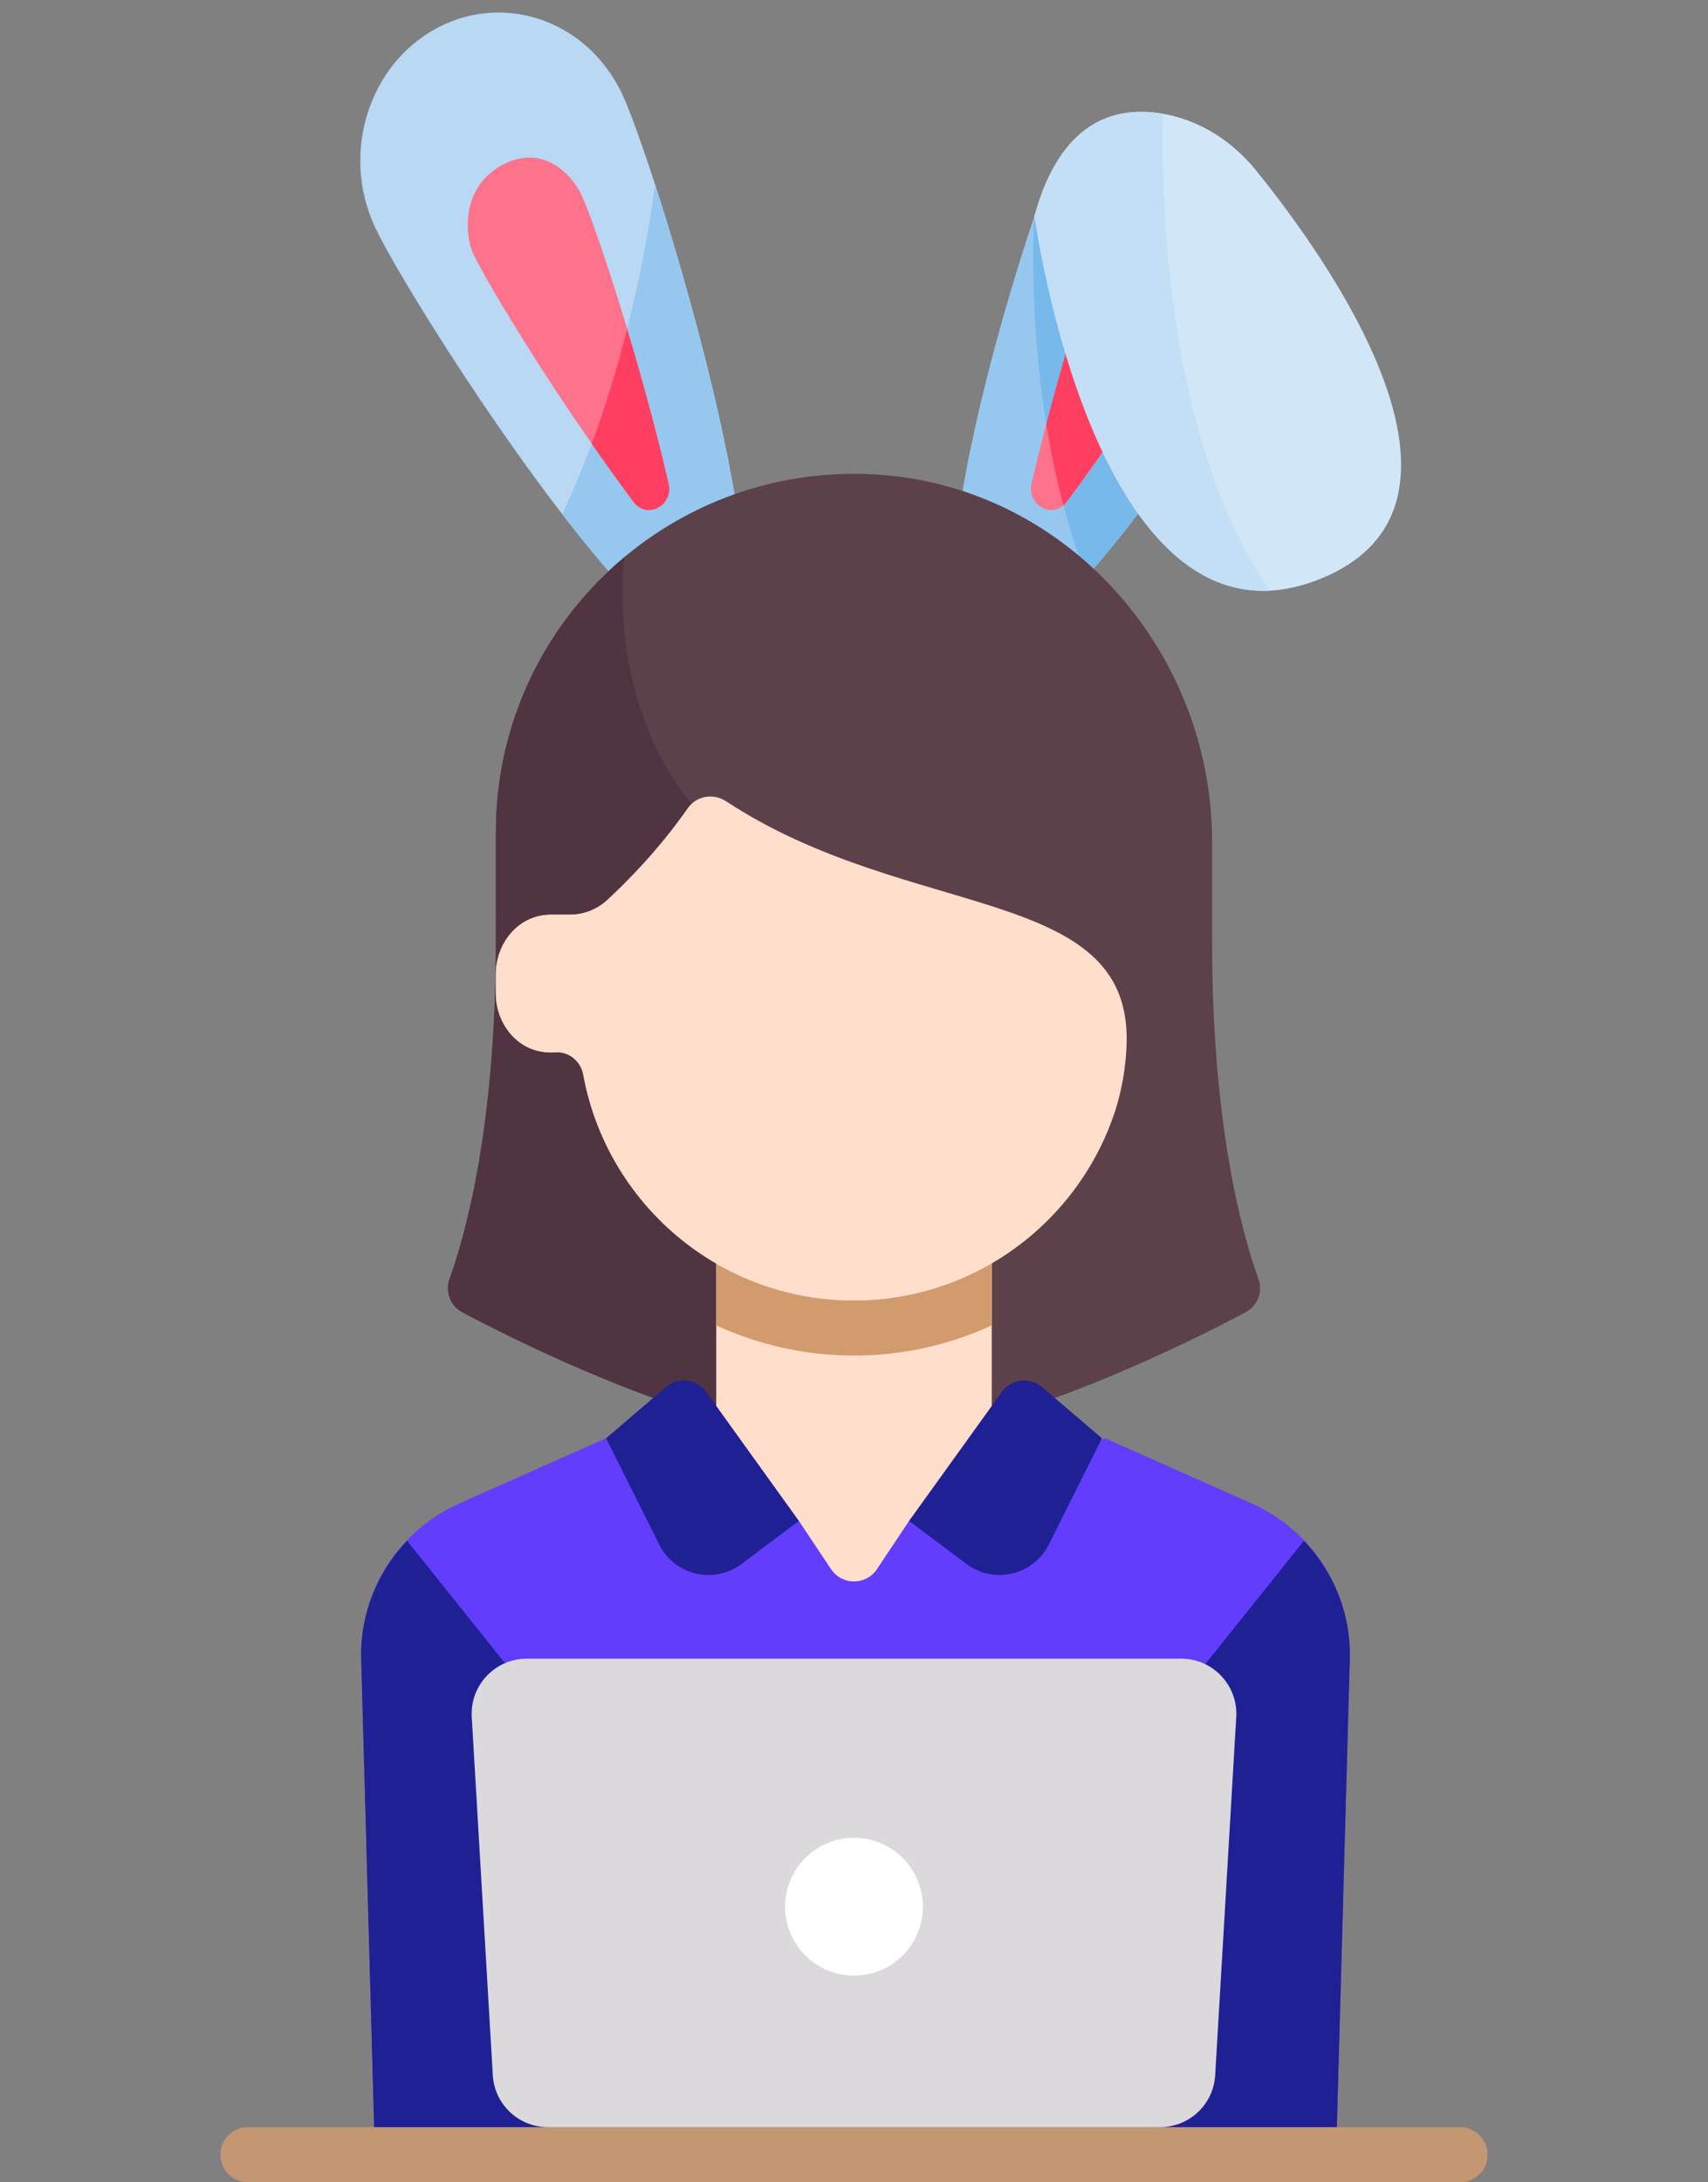 <svg width="512" height="654" viewBox="0 0 512 654" fill="none" xmlns="http://www.w3.org/2000/svg">
<rect x="0" y="0" width="512" height="654" fill="#808080" stroke="none"/>
<g clip-path="url(#clip0)">
<path d="M194.977 184.465L222.19 162.399C217.258 118.094 193.931 44.301 186.65 28.505C176.517 6.523 151.657 -2.504 131.123 8.343C110.589 19.191 102.157 45.804 112.289 67.786C119.991 84.492 164.864 155.905 194.977 184.465Z" fill="#B9D8F4"/>
<path d="M196.402 55.392C193.528 76.166 186.022 117.358 168.507 154.043C177.724 166.016 186.883 176.789 194.977 184.464L222.19 162.398C218.713 131.167 206.096 85.284 196.402 55.392Z" fill="#96C8EF"/>
<path d="M200.408 144.844C201.968 151.546 193.903 155.806 189.883 150.404C187.05 146.596 184.058 142.472 180.904 138.009C160.849 109.634 145.002 82.848 141.765 75.824C139.614 71.159 137.814 56.739 150.027 49.744C162.24 42.749 171.3 51.887 174.389 58.59C177.627 65.613 187.845 95.373 196.682 129.673C198.071 135.068 199.309 140.121 200.408 144.844Z" fill="#FF728B"/>
<path d="M196.682 129.674C193.836 118.628 190.848 108.059 187.994 98.562C185.231 109.507 181.747 121.234 177.383 132.983C178.541 134.651 179.714 136.327 180.903 138.01C184.057 142.472 187.05 146.597 189.883 150.405C193.902 155.808 201.968 151.546 200.408 144.844C199.309 140.121 198.071 135.068 196.682 129.674Z" fill="#FF3F62"/>
<path d="M315.882 183.298C333.57 166.08 355.99 134.886 373.012 108.745L312.088 58.993C302.814 85.234 289.874 130.183 286.528 161.516L315.882 183.298Z" fill="#96C8EF"/>
<path d="M325.757 172.837C341.408 155.092 359.031 130.217 373.012 108.745L312.088 58.993C311.42 60.884 310.731 62.883 310.029 64.956C310.029 64.955 306.178 123.246 325.757 172.837Z" fill="#78B9EB"/>
<path d="M309.238 144.844C307.678 151.546 315.743 155.806 319.763 150.404C322.596 146.596 325.588 142.472 328.743 138.009C348.797 109.634 364.644 82.848 367.881 75.824C370.032 71.159 371.832 56.739 359.619 49.744C347.406 42.749 338.346 51.887 335.257 58.59C332.019 65.613 321.801 95.373 312.965 129.673C311.574 135.068 310.337 140.121 309.238 144.844Z" fill="#FF728B"/>
<path d="M359.619 49.744C347.406 42.749 338.346 51.887 335.257 58.59C332.101 65.436 322.313 93.89 313.635 127.093C314.912 135.006 316.586 143.224 318.78 151.465C319.127 151.163 319.458 150.815 319.763 150.404C322.595 146.596 325.589 142.472 328.743 138.009C348.797 109.634 364.644 82.848 367.881 75.824C370.032 71.159 371.832 56.739 359.619 49.744Z" fill="#FF3F62"/>
<path d="M310.108 64.723C310.108 64.723 328.599 200.527 395.73 173.502C451.273 151.141 396.901 76.219 376.477 51.021C369.455 42.359 359.969 36.289 349.427 34.247C335.623 31.573 318.247 34.964 310.108 64.723Z" fill="#D1E7F8"/>
<path d="M380.621 177.015C348.421 130.058 348.132 54.459 348.689 34.115C335.012 31.715 318.102 35.493 310.107 64.724C310.108 64.723 325.791 179.821 380.621 177.015Z" fill="#C2DFF6"/>
<path d="M186.628 325.85C173.251 298.978 164.941 267.354 164.941 243.318C164.941 189.833 205.588 146.32 255.55 146.32C305.512 146.32 346.159 189.833 346.159 243.318C346.159 267.354 337.85 298.978 324.474 325.848C322.46 329.895 317.761 331.428 313.981 329.271C310.2 327.114 308.768 322.084 310.783 318.038C323.035 293.427 330.645 264.796 330.645 243.318C330.645 198.99 296.957 162.927 255.549 162.927C214.142 162.927 180.455 198.991 180.455 243.319C180.455 264.796 188.066 293.427 200.318 318.04C202.333 322.087 200.909 327.132 197.121 329.274C192.588 331.834 188.023 328.653 186.628 325.85Z" fill="#57565C"/>
<path d="M200.315 318.05C188.063 293.438 180.451 264.807 180.451 243.329C180.451 222.57 187.84 203.623 199.949 189.345C149.763 247.308 197.117 329.284 197.117 329.284C200.906 327.142 202.33 322.097 200.315 318.05Z" fill="#3E3D42"/>
<path d="M310.788 318.05C323.04 293.438 330.652 264.807 330.652 243.329C330.652 222.57 323.263 203.623 311.154 189.345C361.341 247.308 313.986 329.284 313.986 329.284C310.196 327.142 308.773 322.097 310.788 318.05Z" fill="#3E3D42"/>
</g>
<g clip-path="url(#clip1)">
<path d="M363.354 282.386V252.386C363.354 194.58 318.931 144.841 261.189 142.122C199.539 139.219 148.644 188.343 148.644 249.354V282.386C148.644 337.961 139.409 370.449 134.75 383.303C133.361 387.134 135.026 391.375 138.624 393.289C155.08 402.043 199.915 424.437 239.483 431.031H272.515C312.083 424.436 356.918 402.042 373.374 393.289C376.972 391.375 378.636 387.134 377.248 383.303C372.589 370.449 363.354 337.961 363.354 282.386Z" fill="#5C414B"/>
<path d="M148.644 249.354V282.386C148.644 337.959 139.41 370.446 134.751 383.301C133.358 387.144 135.059 391.391 138.668 393.309C154.02 401.467 193.894 421.392 231.224 429.423V265.87L214.708 249.354C187.237 221.883 185.377 187.188 187.193 166.984C163.644 186.676 148.644 216.254 148.644 249.354Z" fill="#503441"/>
<path d="M297.289 373.229H214.709V480.589H297.289V373.229Z" fill="#FFDECC"/>
<path d="M375.229 450.583L331.264 431.032L272.515 455.806L262.87 470.273C259.601 475.176 252.397 475.176 249.128 470.273L239.483 455.806L181.633 431.032L137.668 450.583C119.325 458.74 107.716 477.16 108.272 497.227L112.611 653.999H400.286L404.625 497.227C405.18 477.159 393.572 458.74 375.229 450.583Z" fill="#623DFD"/>
<path d="M163.509 513.612L122.023 461.755C113.091 471.133 107.9 483.768 108.272 497.227L112.611 653.999H163.509V513.612Z" fill="#202095"/>
<path d="M349.388 513.612L390.874 461.755C399.806 471.133 404.998 483.768 404.625 497.227L400.286 653.999H349.388V513.612Z" fill="#202095"/>
<path d="M214.709 397.212C227.344 403.014 241.339 406.257 255.999 406.257C270.66 406.257 284.655 403.015 297.289 397.212V373.225H214.709V397.212Z" fill="#D29B6E"/>
<path d="M334.217 333.202C336.346 326.522 337.547 319.544 337.727 312.535C338.946 265.007 272.382 276.136 217.697 240.155C213.887 237.648 208.809 238.447 206.205 242.192C197.564 254.624 187.784 264.453 182.017 269.758C178.955 272.575 174.982 274.127 170.821 274.127H164.879C164.874 274.127 164.871 274.13 164.866 274.13C163.96 274.147 163.033 274.242 162.09 274.425C154.053 275.981 148.643 283.671 148.643 291.857V297.831C148.643 305.731 153.701 313.184 161.394 314.978C163.126 315.382 164.811 315.496 166.425 315.368C170.531 315.04 174.116 318.028 174.855 322.08C181.876 360.557 215.492 389.741 255.998 389.741C290.422 389.741 319.803 368.629 332.18 338.682C332.777 337.224 334.099 333.557 334.217 333.202Z" fill="#FFDECC"/>
<path d="M206.45 307.16V241.887C197.746 254.462 187.833 264.409 182.018 269.759C178.956 272.576 174.983 274.128 170.822 274.128H164.88C164.875 274.128 164.872 274.131 164.867 274.131C163.962 274.148 163.037 274.243 162.096 274.425C154.059 275.978 148.643 283.661 148.643 291.847V297.831C148.643 305.73 153.7 313.182 161.393 314.978C163.125 315.382 164.811 315.497 166.425 315.368C170.531 315.04 174.116 318.028 174.855 322.08C181.876 360.557 215.492 389.741 255.998 389.741C261.613 389.741 267.076 389.128 272.373 388.06C234.751 380.353 206.45 347.062 206.45 307.16Z" fill="#FFDECC"/>
<path d="M437.676 653.999H74.322C69.757 653.999 66.064 650.301 66.064 645.741C66.064 641.181 69.758 637.483 74.322 637.483H437.677C442.242 637.483 445.935 641.181 445.935 645.741C445.935 650.301 442.241 653.999 437.676 653.999Z" fill="#C39772"/>
<path d="M197.6 462.879L181.676 431.031L199.624 415.701C203.298 412.562 208.871 413.236 211.692 417.159L239.483 455.806L222.283 468.706C214.039 474.888 202.209 472.096 197.6 462.879Z" fill="#202095"/>
<path d="M314.398 462.879L330.322 431.031L312.374 415.701C308.7 412.562 303.127 413.236 300.306 417.159L272.515 455.806L289.715 468.706C297.959 474.888 309.789 472.096 314.398 462.879Z" fill="#202095"/>
<path d="M347.781 637.483H164.217C155.472 637.483 148.243 630.667 147.729 621.937L141.414 514.582C140.856 505.095 148.399 497.096 157.902 497.096H354.095C363.598 497.096 371.141 505.095 370.583 514.582L364.268 621.937C363.755 630.666 356.526 637.483 347.781 637.483Z" fill="#DBD9DC"/>
<path d="M255.999 592.064C267.401 592.064 276.644 582.821 276.644 571.419C276.644 560.017 267.401 550.774 255.999 550.774C244.597 550.774 235.354 560.017 235.354 571.419C235.354 582.821 244.597 592.064 255.999 592.064Z" fill="white"/>
</g>
<defs>
<clipPath id="clip0">
<rect x="108" width="312" height="334" fill="white"/>
</clipPath>
<clipPath id="clip1">
<rect y="142" width="512" height="512" fill="white"/>
</clipPath>
</defs>
</svg>
